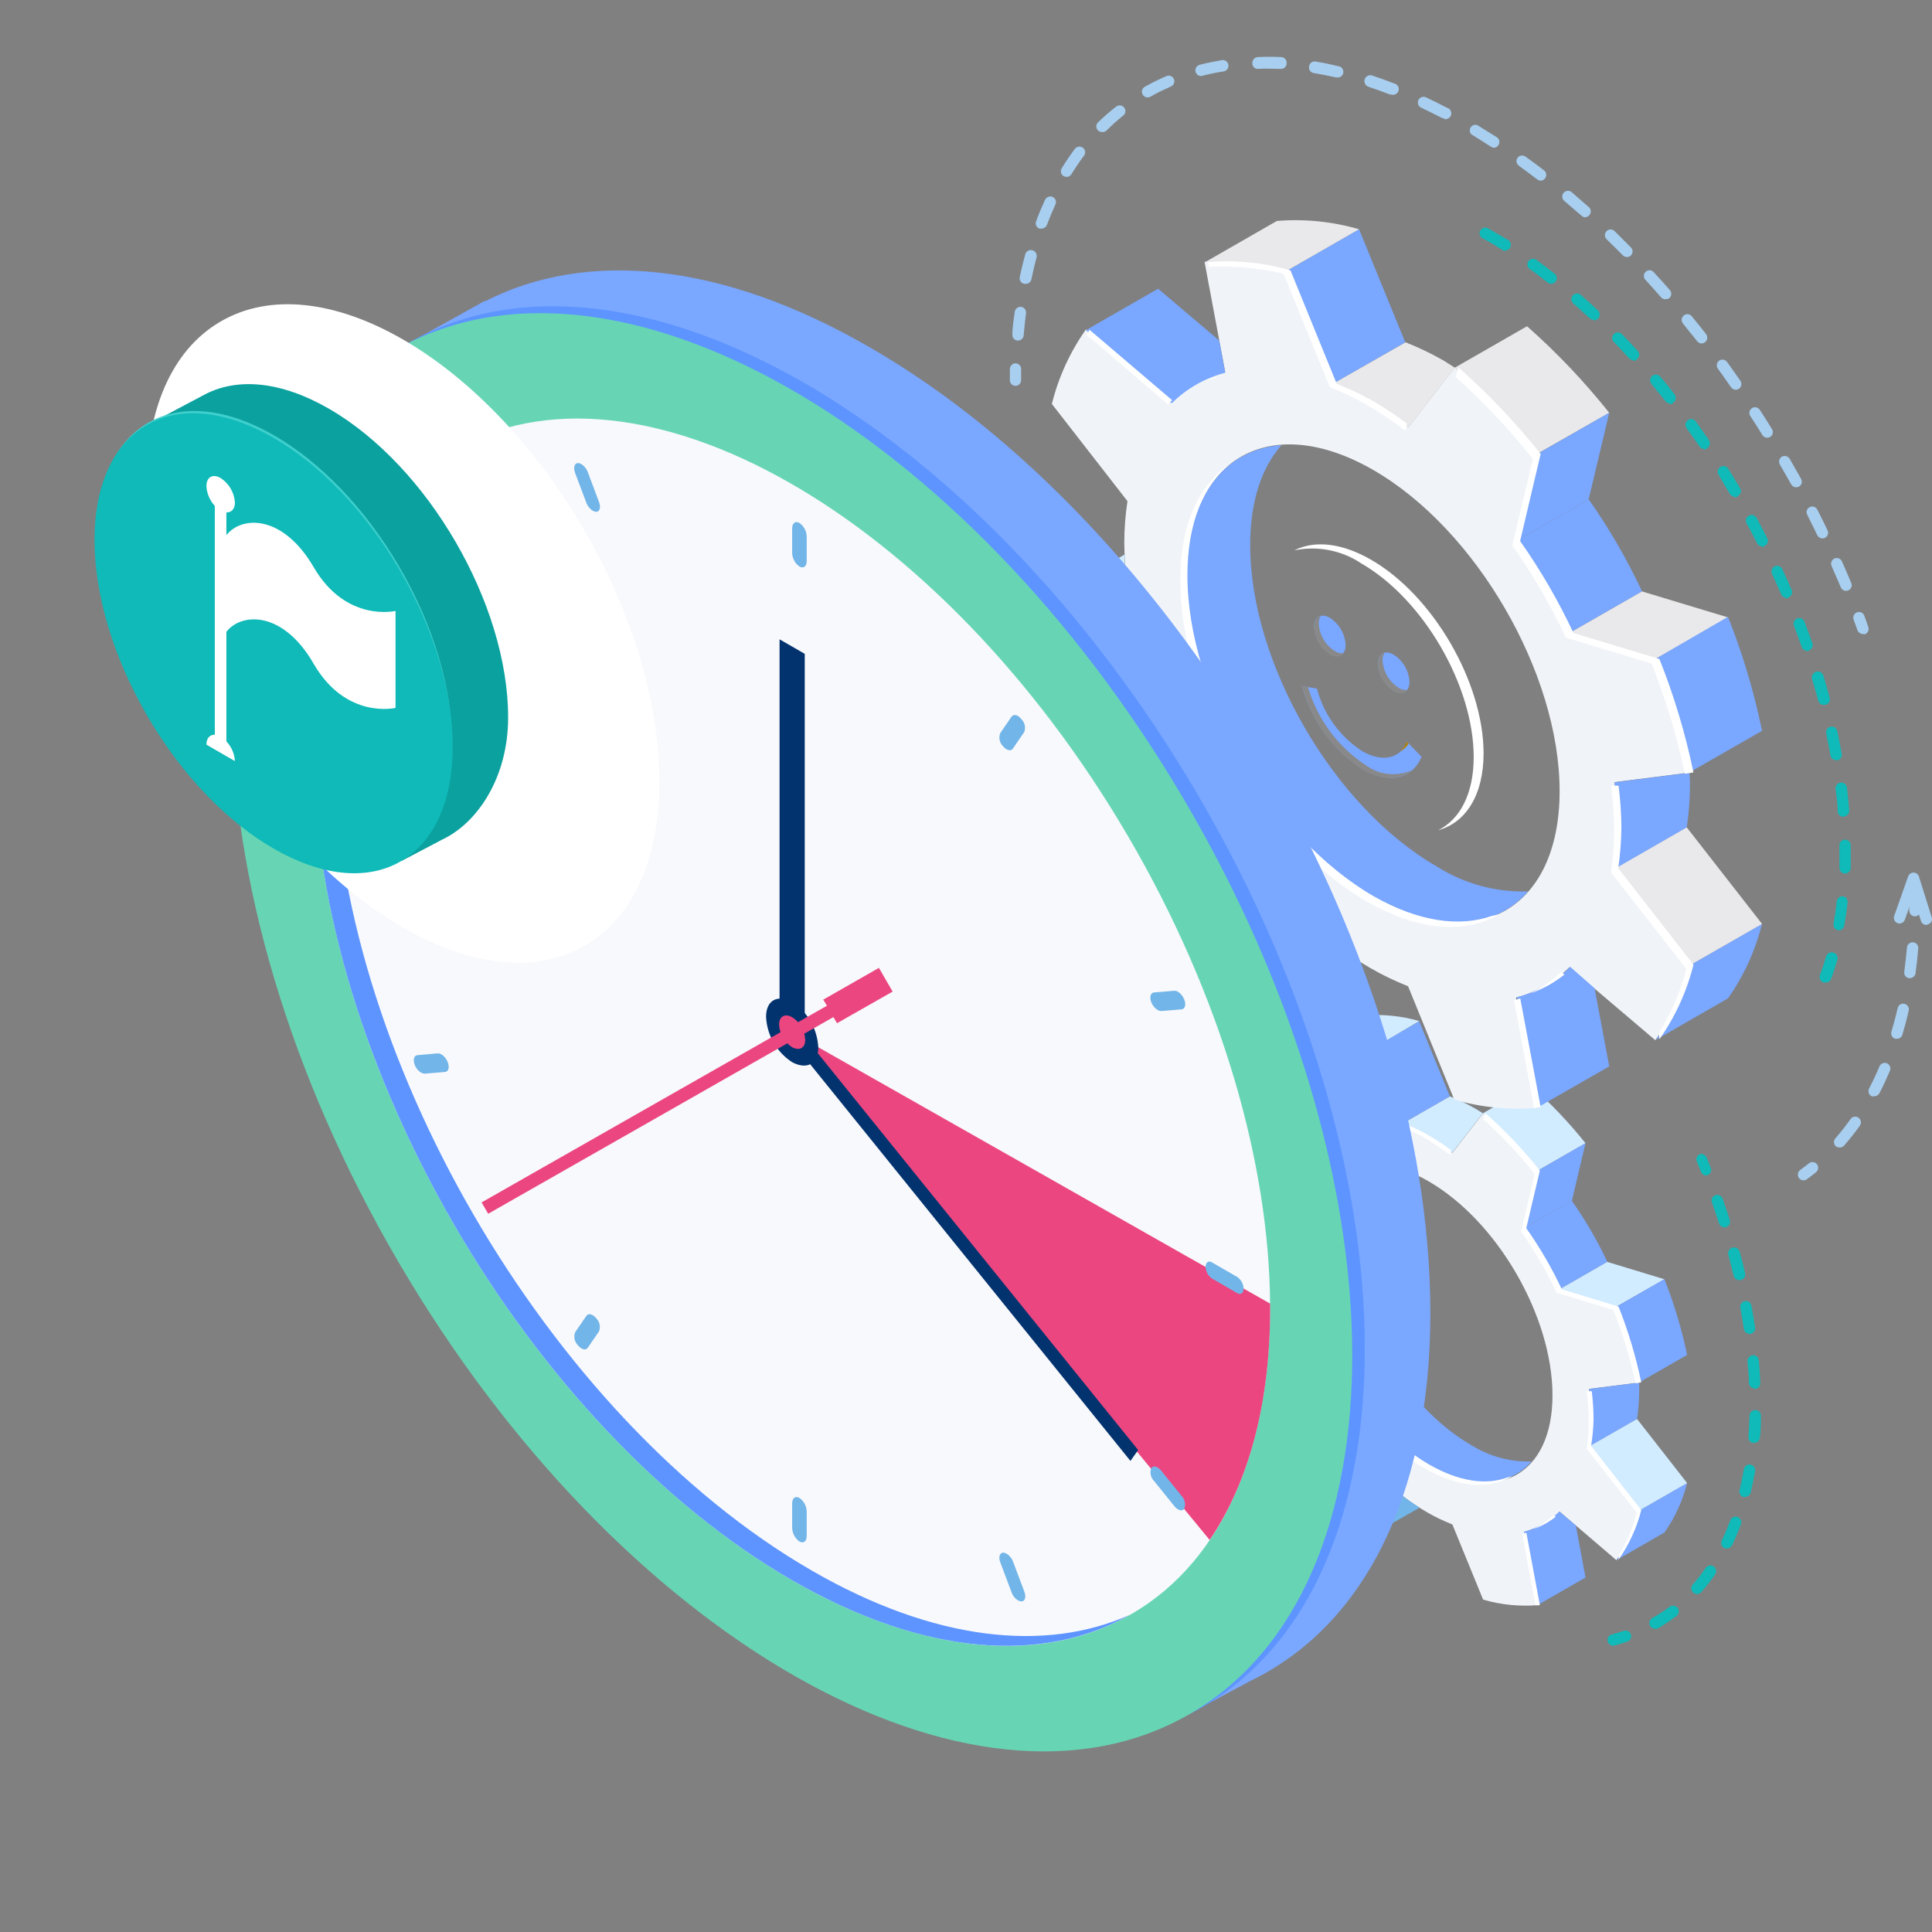 <svg width="101" height="101" viewBox="0 0 101 101" fill="none" xmlns="http://www.w3.org/2000/svg">
<rect x="0" y="0" width="101" height="101" fill="#808080" stroke="none"/>
<g clip-path="url(#clip0_1886_31952)">
<path d="M76.887 75.53C73.326 73.467 70.407 68.468 70.407 64.365C70.335 63.113 70.723 61.877 71.499 60.891C69.534 61.027 68.205 62.669 68.205 65.444C68.205 69.547 71.107 74.546 74.685 76.609C76.928 77.902 78.904 77.724 80.062 76.402C78.94 76.434 77.835 76.13 76.887 75.53Z" fill="#7AA7FF"/>
<path d="M83.183 74.179C83.178 73.653 83.14 73.128 83.071 72.607L85.688 72.275C85.407 70.923 85.01 69.598 84.501 68.314L81.534 67.413C81.009 66.296 80.388 65.227 79.676 64.217L80.388 61.205C79.526 60.122 78.571 59.116 77.534 58.199L75.926 60.275C75.508 59.952 75.07 59.657 74.614 59.391C74.193 59.148 73.755 58.936 73.303 58.757L71.695 54.831C70.767 54.563 69.797 54.464 68.834 54.541L69.552 58.377C68.85 58.556 68.208 58.921 67.695 59.432L64.728 56.895C64.174 57.677 63.772 58.556 63.541 59.486L66.158 62.836C66.088 63.313 66.052 63.794 66.051 64.277C66.055 64.802 66.091 65.327 66.158 65.848L63.541 66.174C63.82 67.526 64.217 68.852 64.728 70.135L67.695 71.042C68.219 72.16 68.84 73.229 69.552 74.238L68.834 77.25C69.698 78.333 70.655 79.339 71.695 80.256L73.303 78.181C73.719 78.505 74.157 78.8 74.614 79.064C75.035 79.306 75.474 79.516 75.926 79.693L77.534 83.624C78.46 83.893 79.427 83.991 80.388 83.914L79.676 80.078C80.377 79.894 81.017 79.53 81.534 79.023L84.501 81.561C85.052 80.777 85.455 79.899 85.688 78.969L83.071 75.619C83.143 75.142 83.18 74.661 83.183 74.179ZM74.686 76.61C71.125 74.546 68.205 69.548 68.205 65.445C68.205 61.342 71.107 59.688 74.686 61.757C78.264 63.826 81.16 68.795 81.16 72.945C81.16 77.096 78.258 78.673 74.686 76.61Z" fill="#F0F4F8"/>
<path d="M75.795 57.316L74.193 53.391L71.683 54.831L73.285 58.757L75.795 57.316Z" fill="#7AA7FF"/>
<path d="M73.291 58.757C73.743 58.937 74.181 59.149 74.603 59.392C75.058 59.657 75.497 59.952 75.914 60.275L77.522 58.2C77.522 58.2 77.255 58.028 77.119 57.951C76.696 57.707 76.255 57.495 75.801 57.316L73.291 58.757Z" fill="#D1EBFF"/>
<path d="M74.193 53.378C73.265 53.109 72.296 53.011 71.332 53.088L68.822 54.564C69.785 54.487 70.755 54.586 71.683 54.855L74.193 53.378Z" fill="#D1EBFF"/>
<path d="M82.886 59.764C82.022 58.681 81.065 57.675 80.026 56.758L77.522 58.199C78.559 59.115 79.514 60.121 80.376 61.205L82.886 59.764Z" fill="#D1EBFF"/>
<path d="M80.376 61.203L79.664 64.215L82.174 62.774L82.886 59.762L80.376 61.203Z" fill="#7AA7FF"/>
<path d="M79.664 64.214C80.375 65.223 80.997 66.293 81.522 67.41L84.026 65.969C83.506 64.85 82.884 63.78 82.168 62.773L79.664 64.214Z" fill="#7AA7FF"/>
<path d="M81.516 67.41L84.501 68.311L87.011 66.876L84.026 65.969L81.516 67.41Z" fill="#D1EBFF"/>
<path d="M84.5 68.312C85.009 69.596 85.406 70.921 85.687 72.273L88.197 70.832C87.917 69.48 87.519 68.155 87.01 66.871L84.5 68.312Z" fill="#7AA7FF"/>
<path d="M69.541 58.374L69.333 57.259L67.208 55.48L64.698 56.921L67.665 59.459C68.18 58.934 68.828 58.559 69.541 58.374Z" fill="#72B5E8"/>
<path d="M85.687 78.968C85.454 79.897 85.052 80.776 84.5 81.559L87.01 80.118C87.564 79.336 87.966 78.457 88.197 77.527L85.687 78.968Z" fill="#7AA7FF"/>
<path d="M85.58 74.179C85.652 73.702 85.69 73.22 85.693 72.738C85.693 72.584 85.693 72.43 85.693 72.281L83.088 72.607C83.157 73.128 83.195 73.653 83.201 74.179C83.198 74.661 83.16 75.142 83.088 75.619L85.58 74.179Z" fill="#7AA7FF"/>
<path d="M83.07 75.621L85.687 78.971L88.198 77.53L85.581 74.18L83.07 75.621Z" fill="#D1EBFF"/>
<path d="M81.522 79.019C81.005 79.527 80.365 79.891 79.664 80.075L80.376 83.911L82.886 82.47L82.382 79.749L81.522 79.019Z" fill="#7AA7FF"/>
<path d="M66.063 64.695L63.535 66.172L66.152 65.846C66.063 65.454 66.063 65.075 66.063 64.695Z" fill="#D1EBFF"/>
<path d="M73.291 78.18L71.683 80.255L74.211 78.82C73.896 78.618 73.593 78.405 73.291 78.18Z" fill="#72B5E8"/>
<g style="mix-blend-mode:color-dodge">
<path d="M69.232 58.549V58.508C69.115 58.555 69 58.609 68.888 58.668C69 58.623 69.115 58.583 69.232 58.549Z" fill="white"/>
<path d="M65.814 65.891L63.636 66.169C63.639 66.211 63.639 66.252 63.636 66.294L65.796 66.021C65.82 65.98 65.82 65.932 65.814 65.891Z" fill="white"/>
<path d="M80.234 61.371L79.522 64.378C80.234 65.388 80.856 66.46 81.379 67.579L84.347 68.481C84.839 69.725 85.226 71.008 85.504 72.317L85.8 72.264C85.52 70.912 85.123 69.586 84.614 68.303L81.647 67.402C81.124 66.283 80.502 65.213 79.789 64.206L80.501 61.194C79.639 60.11 78.684 59.104 77.647 58.188L77.546 58.514C78.521 59.389 79.42 60.345 80.234 61.371Z" fill="white"/>
<path d="M74.703 76.556C71.143 74.493 68.229 69.495 68.229 65.397C68.229 63.583 68.823 62.255 69.736 61.508C68.65 62.208 67.956 63.607 67.956 65.569C67.956 69.672 70.858 74.671 74.436 76.734C76.216 77.778 77.872 77.867 79.047 77.179L78.78 77.244C77.688 77.647 76.264 77.457 74.703 76.556Z" fill="white"/>
<path d="M80.144 79.948C80.574 79.796 80.975 79.573 81.331 79.29L81.219 79.195C80.904 79.503 80.541 79.757 80.144 79.948Z" fill="white"/>
<path d="M67.588 59.504C67.481 59.504 67.588 59.415 67.701 59.326L64.823 56.883C64.745 56.995 64.668 57.114 64.823 57.132L67.588 59.504Z" fill="white"/>
<g style="mix-blend-mode:color-dodge">
<path d="M79.593 80.249L80.275 83.92C80.198 83.92 80.353 83.92 80.501 83.92L79.795 80.125C79.652 80.161 79.51 80.214 79.593 80.249Z" fill="white"/>
</g>
<path d="M83.308 74.167C83.303 73.686 83.271 73.205 83.213 72.727H82.952C83.02 73.248 83.055 73.772 83.059 74.298C83.058 74.78 83.022 75.261 82.952 75.739L85.569 79.089C85.367 79.878 85.044 80.632 84.614 81.324V81.531C85.165 80.748 85.568 79.87 85.801 78.94L83.178 75.59C83.255 75.12 83.298 74.644 83.308 74.167Z" fill="white"/>
<path d="M71.57 54.932L73.184 58.864C73.635 59.042 74.074 59.252 74.496 59.492C74.95 59.76 75.388 60.055 75.807 60.375L75.861 60.126C75.499 59.857 75.122 59.608 74.733 59.379C74.312 59.136 73.874 58.923 73.421 58.745L71.813 54.82C70.887 54.551 69.92 54.452 68.959 54.529V54.695C69.836 54.652 70.715 54.732 71.57 54.932Z" fill="white"/>
<path d="M72.983 78.352L71.642 80.089L71.808 80.243L73.167 78.464L72.983 78.352Z" fill="white"/>
</g>
<path d="M75.101 45.291C69.719 42.19 65.357 34.672 65.357 28.499C65.357 26.21 65.951 24.444 66.995 23.27C64.028 23.483 62.046 25.95 62.046 30.118C62.046 36.29 66.408 43.809 71.79 46.915C75.166 48.86 78.14 48.593 79.884 46.601C78.194 46.655 76.527 46.199 75.101 45.291Z" fill="#7AA7FF"/>
<path d="M84.572 43.257C84.563 42.464 84.508 41.672 84.405 40.886L88.34 40.387C87.921 38.363 87.325 36.379 86.559 34.458L82.085 33.083C81.299 31.401 80.365 29.792 79.296 28.274L80.352 23.732C79.052 22.102 77.613 20.588 76.05 19.208L73.635 22.333C73.005 21.849 72.347 21.404 71.665 20.999C71.028 20.638 70.368 20.321 69.688 20.05L67.273 14.121C65.877 13.717 64.419 13.57 62.971 13.688L64.051 19.451C62.995 19.727 62.03 20.277 61.256 21.046L56.77 17.222C55.94 18.399 55.336 19.72 54.989 21.117L58.941 26.199C58.833 26.915 58.777 27.638 58.775 28.363C58.781 29.156 58.836 29.948 58.941 30.735L55.001 31.233C55.42 33.257 56.016 35.241 56.781 37.162L61.256 38.555C62.044 40.239 62.98 41.85 64.051 43.37L62.971 47.894C64.266 49.515 65.697 51.023 67.249 52.4L69.665 49.281C70.295 49.765 70.955 50.209 71.641 50.609C72.274 50.972 72.932 51.289 73.611 51.558L76.026 57.487C77.422 57.891 78.88 58.038 80.329 57.92L79.254 52.151C80.309 51.878 81.271 51.329 82.043 50.562L86.536 54.38C87.366 53.203 87.969 51.883 88.316 50.485L84.382 45.445C84.496 44.721 84.56 43.99 84.572 43.257ZM71.789 46.916C66.407 43.809 62.045 36.29 62.045 30.118C62.045 23.945 66.407 21.467 71.789 24.568C77.171 27.669 81.533 35.193 81.533 41.36C81.533 47.526 77.166 50.017 71.789 46.916Z" fill="#F0F4F8"/>
<path d="M73.463 17.896L71.048 11.984L67.273 14.155L69.689 20.06L73.463 17.896Z" fill="#7AA7FF"/>
<path d="M69.689 20.059C70.368 20.33 71.028 20.647 71.665 21.007C72.347 21.412 73.005 21.858 73.635 22.341L76.05 19.217C76.05 19.217 75.647 18.962 75.457 18.843C74.821 18.48 74.161 18.163 73.481 17.895L69.689 20.059Z" fill="#E9E9EB"/>
<path d="M71.047 11.984C69.653 11.58 68.197 11.433 66.751 11.551L62.971 13.721C64.419 13.603 65.877 13.75 67.273 14.154L71.047 11.984Z" fill="#E9E9EB"/>
<path d="M84.126 21.579C82.828 19.949 81.391 18.435 79.83 17.055L76.056 19.219C77.615 20.597 79.052 22.107 80.352 23.731L84.126 21.579Z" fill="#E9E9EB"/>
<path d="M80.352 23.742L79.278 28.272L83.052 26.102L84.127 21.578L80.352 23.742Z" fill="#7AA7FF"/>
<path d="M79.278 28.272C80.348 29.79 81.281 31.399 82.067 33.08L85.842 30.916C85.055 29.233 84.122 27.622 83.052 26.102L79.278 28.272Z" fill="#7AA7FF"/>
<path d="M82.067 33.082L86.56 34.44L90.334 32.276L85.842 30.918L82.067 33.082Z" fill="#E9E9EB"/>
<path d="M86.56 34.44C87.325 36.361 87.921 38.345 88.34 40.369L92.114 38.205C91.698 36.17 91.102 34.176 90.334 32.246L86.56 34.44Z" fill="#7AA7FF"/>
<path d="M64.051 19.487L63.736 17.803L60.544 15.094L56.77 17.258L61.256 21.082C62.03 20.313 62.995 19.763 64.051 19.487Z" fill="#7AA7FF"/>
<path d="M88.34 50.467C87.993 51.864 87.389 53.185 86.56 54.362L90.334 52.192C91.163 51.015 91.766 49.694 92.114 48.297L88.34 50.467Z" fill="#7AA7FF"/>
<path d="M88.18 43.256C88.286 42.54 88.342 41.816 88.347 41.092C88.347 40.861 88.347 40.63 88.317 40.398L84.406 40.897C84.508 41.683 84.564 42.475 84.572 43.268C84.567 43.995 84.512 44.72 84.406 45.438L88.18 43.256Z" fill="#7AA7FF"/>
<path d="M84.406 45.424L88.341 50.464L92.115 48.3L88.18 43.254L84.406 45.424Z" fill="#E9E9EB"/>
<path d="M82.085 50.543C81.313 51.31 80.35 51.858 79.296 52.132L80.37 57.901L84.126 55.749L83.361 51.664L82.085 50.543Z" fill="#7AA7FF"/>
<path d="M58.781 28.996L54.983 31.22L58.941 30.721C58.847 30.14 58.805 29.565 58.781 28.996Z" fill="#D1EBFF"/>
<path d="M69.689 49.281L67.25 52.4L71.054 50.242C70.609 49.939 70.146 49.625 69.689 49.281Z" fill="#72B5E8"/>
<g style="mix-blend-mode:color-dodge">
<path d="M63.589 19.747V19.688C63.411 19.759 63.239 19.842 63.066 19.925C63.233 19.86 63.405 19.794 63.589 19.747Z" fill="white"/>
<path d="M58.444 30.793L55.174 31.202C55.174 31.267 55.174 31.332 55.215 31.392L58.461 30.983L58.444 30.793Z" fill="white"/>
<path d="M80.139 23.992L79.065 28.516C80.137 30.035 81.073 31.646 81.86 33.331L86.346 34.688C87.089 36.556 87.67 38.485 88.085 40.452L88.53 40.38C88.111 38.356 87.516 36.372 86.75 34.451L82.257 33.093C81.471 31.412 80.538 29.803 79.468 28.285L80.542 23.731C79.243 22.101 77.803 20.587 76.24 19.207L76.098 19.705C77.561 21.02 78.912 22.454 80.139 23.992Z" fill="white"/>
<path d="M71.819 46.857C66.437 43.75 62.075 36.231 62.075 30.065C62.075 27.337 62.929 25.322 64.348 24.219C62.71 25.274 61.707 27.373 61.707 30.326C61.707 36.498 66.069 44.017 71.451 47.123C74.169 48.689 76.62 48.825 78.388 47.788C78.258 47.829 78.121 47.853 77.985 47.882C76.305 48.475 74.163 48.191 71.819 46.857Z" fill="white"/>
<path d="M80.003 51.937C80.647 51.709 81.249 51.374 81.783 50.947L81.617 50.805C81.142 51.265 80.597 51.647 80.003 51.937Z" fill="white"/>
<path d="M61.114 21.185C60.948 21.185 61.114 21.055 61.28 20.924L56.96 17.242C56.836 17.414 56.723 17.598 56.96 17.622L61.114 21.185Z" fill="white"/>
<g style="mix-blend-mode:color-dodge">
<path d="M79.172 52.393L80.199 57.913C80.08 57.913 80.317 57.913 80.543 57.883L79.475 52.191C79.261 52.257 79.041 52.334 79.172 52.393Z" fill="white"/>
</g>
<path d="M84.763 43.238C84.757 42.515 84.707 41.792 84.614 41.074H84.223C84.328 41.861 84.384 42.653 84.389 43.446C84.387 44.17 84.332 44.894 84.223 45.61L88.163 50.656C87.856 51.843 87.37 52.977 86.721 54.018L86.751 54.326C87.581 53.149 88.184 51.828 88.531 50.431L84.597 45.391C84.701 44.678 84.757 43.959 84.763 43.238Z" fill="white"/>
<path d="M67.107 14.31L69.523 20.24C70.204 20.506 70.865 20.823 71.499 21.188C72.184 21.59 72.844 22.034 73.475 22.517L73.546 22.143C73.004 21.734 72.44 21.355 71.855 21.01C71.218 20.65 70.558 20.333 69.879 20.062L67.463 14.133C66.068 13.728 64.61 13.582 63.161 13.7L63.209 13.943C64.519 13.885 65.831 14.009 67.107 14.31Z" fill="white"/>
<path d="M69.233 49.543L67.209 52.152C67.292 52.229 67.375 52.312 67.464 52.383L69.511 49.739L69.233 49.543Z" fill="white"/>
</g>
<path d="M95.42 51.361H95.319C95.246 51.333 95.187 51.278 95.153 51.207C95.12 51.136 95.116 51.056 95.141 50.982C95.26 50.667 95.367 50.341 95.461 50.009C95.472 49.97 95.491 49.934 95.516 49.902C95.541 49.87 95.572 49.844 95.607 49.824C95.642 49.804 95.681 49.791 95.721 49.786C95.761 49.782 95.802 49.785 95.841 49.796C95.88 49.807 95.917 49.825 95.948 49.85C95.98 49.875 96.007 49.906 96.027 49.941C96.046 49.977 96.059 50.015 96.064 50.055C96.069 50.096 96.066 50.136 96.055 50.175C95.954 50.519 95.847 50.857 95.722 51.183C95.698 51.241 95.655 51.29 95.6 51.322C95.546 51.354 95.483 51.367 95.42 51.361ZM96.144 48.634H96.096C96.058 48.627 96.021 48.613 95.988 48.592C95.954 48.571 95.926 48.544 95.903 48.512C95.88 48.48 95.864 48.444 95.856 48.406C95.847 48.368 95.846 48.328 95.853 48.29C95.918 47.916 95.978 47.531 96.019 47.104C96.032 47.032 96.07 46.968 96.127 46.922C96.184 46.876 96.255 46.852 96.328 46.855C96.406 46.864 96.477 46.903 96.526 46.964C96.575 47.025 96.597 47.103 96.589 47.181C96.541 47.59 96.482 47.987 96.417 48.367C96.409 48.436 96.377 48.5 96.328 48.549C96.278 48.597 96.213 48.627 96.144 48.634ZM96.447 45.669C96.407 45.667 96.369 45.658 96.334 45.642C96.298 45.626 96.267 45.602 96.24 45.574C96.214 45.545 96.193 45.512 96.18 45.475C96.166 45.438 96.16 45.4 96.162 45.361C96.162 45.1 96.162 44.833 96.162 44.56V44.187C96.161 44.148 96.168 44.11 96.182 44.074C96.196 44.038 96.218 44.005 96.245 43.977C96.272 43.95 96.304 43.928 96.34 43.913C96.376 43.898 96.414 43.89 96.453 43.89C96.53 43.892 96.603 43.922 96.659 43.977C96.714 44.031 96.746 44.104 96.749 44.181V44.56C96.749 44.839 96.749 45.112 96.749 45.378C96.746 45.456 96.713 45.53 96.656 45.585C96.6 45.639 96.525 45.669 96.447 45.669ZM96.369 42.704C96.295 42.703 96.224 42.675 96.169 42.624C96.114 42.574 96.08 42.505 96.073 42.432C96.073 42.046 96.007 41.655 95.96 41.246C95.951 41.167 95.973 41.088 96.022 41.026C96.071 40.963 96.142 40.923 96.221 40.914C96.3 40.904 96.379 40.926 96.441 40.975C96.504 41.024 96.544 41.096 96.553 41.175C96.601 41.572 96.642 41.969 96.672 42.36C96.675 42.399 96.671 42.439 96.659 42.476C96.647 42.513 96.628 42.547 96.602 42.577C96.577 42.607 96.546 42.632 96.511 42.649C96.476 42.667 96.438 42.678 96.399 42.681L96.369 42.704ZM95.99 39.74C95.92 39.74 95.852 39.715 95.798 39.671C95.744 39.627 95.707 39.565 95.693 39.497C95.628 39.111 95.55 38.732 95.467 38.346C95.451 38.269 95.467 38.188 95.51 38.121C95.553 38.054 95.621 38.008 95.699 37.99C95.737 37.983 95.776 37.983 95.815 37.99C95.853 37.997 95.889 38.012 95.922 38.034C95.954 38.055 95.982 38.083 96.004 38.115C96.026 38.147 96.041 38.184 96.049 38.222C96.132 38.613 96.209 39.004 96.28 39.408C96.288 39.446 96.288 39.486 96.279 39.525C96.271 39.563 96.255 39.6 96.233 39.632C96.21 39.664 96.181 39.691 96.147 39.712C96.114 39.732 96.076 39.746 96.037 39.752L95.99 39.74ZM95.343 36.852C95.276 36.852 95.212 36.829 95.159 36.789C95.107 36.748 95.069 36.691 95.052 36.627C94.951 36.253 94.844 35.874 94.731 35.494C94.71 35.416 94.72 35.331 94.76 35.26C94.8 35.189 94.867 35.137 94.945 35.115C95.024 35.093 95.108 35.103 95.179 35.143C95.251 35.183 95.303 35.25 95.325 35.328C95.438 35.708 95.55 36.093 95.651 36.479C95.671 36.554 95.661 36.634 95.622 36.702C95.583 36.77 95.519 36.819 95.444 36.84L95.343 36.852ZM94.465 34.018C94.403 34.017 94.343 33.998 94.293 33.962C94.243 33.925 94.205 33.875 94.186 33.816C94.055 33.449 93.924 33.081 93.782 32.714C93.768 32.677 93.761 32.638 93.762 32.599C93.763 32.559 93.771 32.521 93.787 32.485C93.803 32.449 93.826 32.417 93.855 32.39C93.884 32.363 93.917 32.342 93.954 32.328C94.027 32.301 94.108 32.304 94.179 32.336C94.25 32.368 94.306 32.427 94.334 32.5C94.476 32.876 94.613 33.249 94.743 33.621C94.757 33.657 94.764 33.696 94.763 33.735C94.761 33.774 94.752 33.813 94.735 33.848C94.719 33.884 94.695 33.916 94.666 33.942C94.637 33.968 94.603 33.988 94.565 34C94.536 34.028 94.502 34.051 94.465 34.065V34.018ZM93.39 31.255C93.332 31.255 93.275 31.237 93.226 31.204C93.177 31.172 93.14 31.125 93.117 31.071C92.963 30.709 92.797 30.354 92.637 29.992C92.621 29.957 92.612 29.919 92.611 29.881C92.609 29.842 92.615 29.804 92.629 29.768C92.642 29.732 92.663 29.699 92.689 29.67C92.716 29.642 92.747 29.62 92.782 29.604C92.817 29.588 92.855 29.579 92.894 29.577C92.932 29.576 92.971 29.582 93.007 29.596C93.043 29.609 93.076 29.63 93.104 29.656C93.132 29.682 93.155 29.714 93.171 29.749C93.343 30.11 93.503 30.472 93.663 30.84C93.693 30.913 93.693 30.995 93.663 31.068C93.633 31.141 93.576 31.2 93.503 31.231C93.47 31.261 93.432 31.285 93.39 31.302V31.255ZM92.126 28.563C92.071 28.564 92.017 28.549 91.97 28.521C91.923 28.492 91.885 28.452 91.859 28.403C91.681 28.053 91.497 27.703 91.308 27.359C91.289 27.325 91.277 27.288 91.273 27.249C91.269 27.21 91.272 27.171 91.283 27.133C91.294 27.096 91.312 27.061 91.337 27.03C91.362 27 91.392 26.975 91.426 26.956C91.46 26.938 91.498 26.926 91.537 26.922C91.576 26.917 91.615 26.921 91.653 26.932C91.69 26.943 91.725 26.961 91.755 26.986C91.786 27.01 91.811 27.041 91.83 27.075C92.02 27.425 92.21 27.78 92.388 28.136C92.406 28.171 92.417 28.208 92.42 28.247C92.423 28.286 92.419 28.325 92.407 28.362C92.394 28.399 92.375 28.434 92.349 28.463C92.323 28.492 92.292 28.516 92.257 28.533C92.222 28.571 92.177 28.598 92.126 28.61V28.563ZM90.69 25.966C90.639 25.967 90.588 25.954 90.543 25.929C90.499 25.904 90.461 25.868 90.435 25.824C90.233 25.486 90.026 25.148 89.842 24.816C89.821 24.783 89.807 24.746 89.801 24.707C89.794 24.669 89.796 24.63 89.804 24.591C89.813 24.553 89.829 24.518 89.852 24.486C89.875 24.454 89.903 24.427 89.937 24.407C89.97 24.386 90.007 24.372 90.045 24.366C90.084 24.359 90.123 24.36 90.161 24.369C90.199 24.378 90.235 24.394 90.267 24.417C90.299 24.44 90.326 24.468 90.346 24.502L90.969 25.521C91.008 25.589 91.019 25.669 90.999 25.745C90.979 25.82 90.93 25.885 90.862 25.924C90.817 25.974 90.757 26.005 90.69 26.013V25.966ZM89.088 23.47C89.04 23.468 88.993 23.456 88.951 23.433C88.909 23.411 88.872 23.378 88.845 23.339C88.627 23.019 88.402 22.699 88.168 22.379C88.145 22.347 88.129 22.311 88.12 22.274C88.11 22.236 88.109 22.196 88.115 22.158C88.121 22.119 88.135 22.082 88.155 22.049C88.175 22.016 88.202 21.987 88.234 21.964C88.265 21.941 88.301 21.924 88.339 21.915C88.377 21.906 88.416 21.904 88.455 21.91C88.493 21.916 88.53 21.93 88.564 21.95C88.597 21.971 88.626 21.997 88.649 22.029C88.88 22.355 89.112 22.675 89.337 23.007C89.379 23.072 89.395 23.151 89.38 23.227C89.366 23.303 89.323 23.371 89.26 23.416C89.216 23.468 89.155 23.504 89.088 23.517V23.47ZM87.308 21.098C87.263 21.097 87.22 21.086 87.18 21.067C87.14 21.048 87.105 21.02 87.076 20.985C86.833 20.677 86.584 20.392 86.335 20.072C86.283 20.012 86.258 19.933 86.265 19.854C86.272 19.776 86.31 19.702 86.37 19.651C86.431 19.6 86.509 19.575 86.588 19.582C86.667 19.589 86.74 19.626 86.791 19.687C87.047 19.995 87.296 20.28 87.545 20.618C87.593 20.68 87.614 20.759 87.604 20.836C87.594 20.914 87.554 20.985 87.492 21.033C87.451 21.083 87.394 21.118 87.332 21.134L87.308 21.098ZM85.391 18.833C85.35 18.833 85.309 18.825 85.271 18.809C85.233 18.792 85.199 18.768 85.171 18.738C84.904 18.448 84.637 18.145 84.364 17.878C84.31 17.823 84.28 17.748 84.28 17.671C84.28 17.593 84.31 17.519 84.364 17.463C84.392 17.436 84.425 17.414 84.461 17.398C84.497 17.384 84.536 17.376 84.575 17.376C84.614 17.376 84.653 17.384 84.689 17.398C84.725 17.414 84.758 17.436 84.786 17.463C85.067 17.748 85.34 18.039 85.605 18.335C85.632 18.362 85.654 18.394 85.669 18.43C85.684 18.466 85.692 18.504 85.692 18.543C85.692 18.581 85.684 18.619 85.669 18.655C85.654 18.691 85.632 18.723 85.605 18.75C85.559 18.813 85.491 18.855 85.415 18.869L85.391 18.833ZM83.314 16.722C83.237 16.721 83.163 16.692 83.106 16.639C82.822 16.372 82.513 16.106 82.234 15.851C82.179 15.794 82.149 15.719 82.149 15.64C82.149 15.562 82.179 15.486 82.234 15.43C82.262 15.402 82.294 15.38 82.331 15.365C82.367 15.35 82.406 15.342 82.445 15.342C82.484 15.342 82.523 15.35 82.559 15.365C82.595 15.38 82.628 15.402 82.655 15.43C82.952 15.691 83.249 15.957 83.54 16.23C83.567 16.258 83.589 16.291 83.605 16.327C83.62 16.363 83.627 16.401 83.627 16.441C83.627 16.48 83.62 16.518 83.605 16.555C83.589 16.591 83.567 16.624 83.54 16.651C83.488 16.711 83.416 16.749 83.338 16.758L83.314 16.722ZM81.089 14.837C81.022 14.836 80.957 14.813 80.905 14.771C80.596 14.528 80.311 14.291 79.967 14.066C79.904 14.019 79.863 13.949 79.85 13.872C79.838 13.794 79.857 13.715 79.902 13.651C79.924 13.619 79.953 13.591 79.986 13.57C80.019 13.55 80.057 13.536 80.096 13.53C80.134 13.524 80.174 13.525 80.212 13.535C80.25 13.545 80.286 13.562 80.317 13.586C80.638 13.817 80.958 14.06 81.273 14.309C81.304 14.333 81.329 14.363 81.349 14.396C81.368 14.43 81.38 14.468 81.385 14.507C81.389 14.545 81.385 14.585 81.374 14.622C81.363 14.659 81.345 14.694 81.32 14.724C81.292 14.759 81.257 14.787 81.217 14.806C81.177 14.826 81.133 14.836 81.089 14.837ZM78.673 13.117C78.62 13.11 78.569 13.089 78.525 13.058C78.193 12.845 77.86 12.643 77.522 12.465C77.484 12.448 77.451 12.423 77.423 12.392C77.395 12.361 77.374 12.325 77.362 12.285C77.349 12.246 77.345 12.204 77.349 12.163C77.354 12.122 77.367 12.082 77.388 12.046C77.409 12.01 77.437 11.979 77.471 11.955C77.504 11.93 77.543 11.913 77.583 11.905C77.624 11.896 77.666 11.896 77.706 11.905C77.747 11.914 77.785 11.931 77.819 11.955C78.163 12.151 78.507 12.358 78.846 12.548C78.912 12.591 78.958 12.658 78.975 12.734C78.991 12.811 78.977 12.891 78.934 12.957C78.908 13.003 78.87 13.04 78.824 13.065C78.778 13.09 78.726 13.102 78.673 13.1V13.117Z" fill="#0FBAB8"/>
<path d="M100.102 47.903C100.063 47.902 100.025 47.894 99.989 47.878C99.954 47.862 99.921 47.84 99.894 47.812C99.867 47.784 99.846 47.751 99.832 47.714C99.818 47.678 99.811 47.639 99.812 47.6C99.812 47.405 99.812 47.209 99.812 47.007C99.812 46.929 99.843 46.853 99.898 46.798C99.954 46.742 100.03 46.711 100.108 46.711C100.187 46.711 100.262 46.742 100.318 46.798C100.374 46.853 100.405 46.929 100.405 47.007C100.405 47.203 100.405 47.405 100.405 47.6C100.405 47.64 100.397 47.679 100.382 47.716C100.367 47.753 100.344 47.786 100.316 47.814C100.288 47.842 100.255 47.864 100.218 47.88C100.181 47.895 100.142 47.903 100.102 47.903Z" fill="#A8CFF0"/>
<path d="M96.156 59.989C96.083 59.988 96.013 59.961 95.96 59.912C95.906 59.856 95.875 59.782 95.875 59.704C95.875 59.627 95.906 59.552 95.96 59.497C96.233 59.184 96.494 58.852 96.743 58.501C96.789 58.436 96.858 58.392 96.936 58.379C97.014 58.366 97.094 58.384 97.159 58.429C97.223 58.475 97.267 58.544 97.28 58.622C97.293 58.7 97.275 58.78 97.23 58.844C96.969 59.212 96.69 59.562 96.405 59.888C96.374 59.922 96.335 59.95 96.292 59.967C96.249 59.984 96.202 59.992 96.156 59.989ZM97.978 57.309C97.933 57.32 97.886 57.32 97.841 57.309C97.771 57.272 97.718 57.209 97.693 57.134C97.669 57.059 97.675 56.977 97.71 56.906C97.906 56.538 98.084 56.147 98.25 55.755C98.265 55.718 98.286 55.684 98.314 55.655C98.341 55.626 98.375 55.603 98.411 55.588C98.448 55.572 98.487 55.564 98.528 55.564C98.567 55.564 98.607 55.572 98.644 55.587C98.68 55.603 98.714 55.626 98.741 55.654C98.769 55.683 98.791 55.717 98.805 55.755C98.819 55.792 98.826 55.832 98.824 55.871C98.823 55.911 98.813 55.95 98.796 55.987C98.624 56.39 98.44 56.793 98.239 57.172C98.211 57.216 98.172 57.251 98.126 57.275C98.08 57.299 98.029 57.311 97.978 57.309ZM99.164 54.303C99.137 54.308 99.109 54.308 99.081 54.303C99.043 54.292 99.008 54.275 98.977 54.251C98.946 54.226 98.921 54.196 98.902 54.162C98.883 54.127 98.871 54.09 98.868 54.051C98.864 54.012 98.868 53.972 98.879 53.935C98.998 53.532 99.111 53.117 99.206 52.696C99.214 52.658 99.23 52.623 99.252 52.592C99.274 52.56 99.303 52.534 99.335 52.513C99.368 52.493 99.404 52.479 99.442 52.473C99.48 52.466 99.519 52.468 99.556 52.476C99.594 52.485 99.63 52.501 99.663 52.523C99.695 52.546 99.722 52.574 99.743 52.607C99.764 52.64 99.778 52.677 99.785 52.716C99.791 52.755 99.79 52.794 99.781 52.832C99.686 53.259 99.574 53.686 99.449 54.101C99.43 54.159 99.394 54.21 99.345 54.246C99.296 54.282 99.237 54.302 99.176 54.303H99.164ZM99.841 51.136H99.799C99.761 51.131 99.724 51.119 99.691 51.099C99.657 51.08 99.628 51.054 99.605 51.023C99.582 50.992 99.565 50.957 99.555 50.919C99.546 50.882 99.544 50.843 99.55 50.804C99.603 50.389 99.651 49.962 99.692 49.53C99.7 49.452 99.738 49.38 99.798 49.33C99.858 49.281 99.935 49.256 100.013 49.263C100.052 49.266 100.089 49.276 100.124 49.294C100.159 49.312 100.189 49.337 100.214 49.367C100.239 49.396 100.258 49.431 100.269 49.468C100.28 49.505 100.284 49.544 100.28 49.583C100.244 50.028 100.197 50.461 100.138 50.887C100.125 50.955 100.091 51.017 100.039 51.062C99.987 51.107 99.921 51.133 99.853 51.136H99.841Z" fill="#A8CFF0"/>
<path d="M94.287 61.705C94.239 61.706 94.192 61.695 94.149 61.673C94.107 61.652 94.07 61.62 94.043 61.581C93.998 61.517 93.98 61.438 93.992 61.36C94.004 61.283 94.046 61.213 94.109 61.166L94.565 60.816C94.596 60.791 94.631 60.773 94.668 60.762C94.706 60.751 94.745 60.748 94.784 60.752C94.823 60.756 94.86 60.767 94.895 60.786C94.929 60.805 94.959 60.83 94.984 60.861C95.008 60.891 95.027 60.926 95.038 60.963C95.049 61.001 95.052 61.04 95.048 61.079C95.044 61.117 95.032 61.155 95.014 61.189C94.995 61.224 94.97 61.254 94.939 61.279C94.785 61.403 94.625 61.528 94.459 61.646C94.41 61.685 94.349 61.706 94.287 61.705Z" fill="#A8CFF0"/>
<path d="M53.091 20.172C53.012 20.172 52.937 20.141 52.881 20.085C52.825 20.03 52.794 19.954 52.794 19.876C52.794 19.68 52.794 19.478 52.794 19.283C52.797 19.206 52.829 19.133 52.885 19.079C52.94 19.024 53.013 18.994 53.091 18.992C53.13 18.993 53.168 19.001 53.204 19.017C53.239 19.033 53.272 19.055 53.299 19.083C53.326 19.111 53.347 19.144 53.361 19.181C53.375 19.217 53.382 19.256 53.381 19.295C53.381 19.49 53.381 19.686 53.381 19.887C53.378 19.963 53.347 20.035 53.293 20.087C53.239 20.14 53.166 20.171 53.091 20.172Z" fill="#A8CFF0"/>
<path d="M96.506 30.887C96.447 30.887 96.39 30.869 96.341 30.837C96.293 30.804 96.255 30.758 96.233 30.704C96.078 30.336 95.918 29.968 95.758 29.607C95.739 29.571 95.728 29.532 95.725 29.491C95.722 29.451 95.727 29.41 95.74 29.372C95.753 29.334 95.774 29.299 95.801 29.269C95.829 29.239 95.862 29.215 95.899 29.198C95.936 29.181 95.975 29.173 96.016 29.172C96.056 29.171 96.097 29.179 96.134 29.195C96.171 29.21 96.205 29.233 96.234 29.262C96.262 29.291 96.284 29.326 96.298 29.364C96.464 29.737 96.624 30.105 96.779 30.478C96.794 30.514 96.802 30.552 96.802 30.591C96.803 30.63 96.795 30.669 96.78 30.705C96.765 30.741 96.743 30.773 96.715 30.801C96.688 30.828 96.655 30.849 96.618 30.864C96.583 30.88 96.545 30.888 96.506 30.887ZM95.271 28.148C95.216 28.147 95.162 28.131 95.115 28.102C95.068 28.072 95.03 28.031 95.004 27.982C94.832 27.62 94.654 27.265 94.476 26.909C94.458 26.874 94.447 26.837 94.444 26.798C94.44 26.759 94.445 26.72 94.457 26.683C94.469 26.645 94.489 26.611 94.514 26.582C94.54 26.552 94.572 26.529 94.607 26.512C94.641 26.493 94.679 26.482 94.718 26.479C94.757 26.476 94.796 26.48 94.833 26.492C94.87 26.505 94.905 26.524 94.934 26.55C94.963 26.576 94.987 26.607 95.004 26.642C95.188 26.998 95.366 27.36 95.538 27.721C95.556 27.756 95.566 27.794 95.568 27.833C95.571 27.872 95.565 27.911 95.553 27.948C95.54 27.985 95.52 28.019 95.494 28.048C95.468 28.078 95.437 28.101 95.402 28.118C95.361 28.137 95.317 28.148 95.271 28.148ZM93.9 25.474C93.847 25.475 93.794 25.461 93.748 25.434C93.702 25.406 93.665 25.367 93.639 25.32L93.046 24.282C93.007 24.214 92.996 24.132 93.016 24.056C93.036 23.979 93.085 23.914 93.153 23.873C93.222 23.836 93.304 23.827 93.38 23.848C93.456 23.869 93.521 23.918 93.562 23.986C93.758 24.335 93.96 24.685 94.156 25.035C94.175 25.069 94.188 25.106 94.193 25.145C94.198 25.184 94.196 25.223 94.185 25.261C94.175 25.298 94.157 25.334 94.132 25.364C94.108 25.395 94.077 25.42 94.043 25.438C94 25.464 93.951 25.476 93.9 25.474ZM92.387 22.883C92.336 22.883 92.286 22.87 92.241 22.845C92.196 22.82 92.159 22.784 92.132 22.741C91.924 22.403 91.711 22.065 91.491 21.733C91.454 21.667 91.443 21.589 91.461 21.515C91.479 21.441 91.525 21.377 91.588 21.336C91.652 21.295 91.73 21.28 91.804 21.294C91.879 21.309 91.945 21.351 91.99 21.412C92.209 21.75 92.423 22.088 92.636 22.432C92.657 22.465 92.671 22.502 92.678 22.541C92.684 22.579 92.683 22.619 92.674 22.657C92.665 22.695 92.649 22.73 92.626 22.762C92.603 22.794 92.575 22.821 92.542 22.841C92.495 22.87 92.442 22.884 92.387 22.883ZM90.738 20.375C90.69 20.373 90.643 20.361 90.6 20.338C90.558 20.316 90.522 20.284 90.494 20.244C90.269 19.918 90.037 19.592 89.806 19.272C89.783 19.24 89.766 19.205 89.757 19.167C89.748 19.129 89.746 19.09 89.752 19.051C89.758 19.012 89.772 18.975 89.793 18.942C89.813 18.909 89.84 18.88 89.871 18.857C89.903 18.834 89.939 18.817 89.977 18.808C90.014 18.799 90.054 18.797 90.092 18.804C90.131 18.81 90.168 18.823 90.201 18.843C90.235 18.864 90.264 18.891 90.287 18.922C90.518 19.248 90.755 19.574 90.981 19.906C91.004 19.938 91.02 19.974 91.029 20.012C91.037 20.051 91.038 20.09 91.032 20.129C91.025 20.167 91.011 20.204 90.99 20.237C90.969 20.27 90.942 20.299 90.91 20.321C90.859 20.356 90.799 20.375 90.738 20.375ZM88.957 17.956C88.912 17.956 88.867 17.946 88.827 17.925C88.787 17.904 88.752 17.874 88.726 17.837C88.477 17.523 88.233 17.244 87.978 16.906C87.953 16.876 87.935 16.841 87.924 16.804C87.913 16.767 87.909 16.727 87.914 16.689C87.918 16.65 87.93 16.612 87.95 16.578C87.969 16.545 87.995 16.515 88.026 16.491C88.055 16.466 88.09 16.447 88.127 16.436C88.164 16.424 88.203 16.42 88.242 16.424C88.281 16.428 88.318 16.439 88.353 16.458C88.387 16.477 88.417 16.502 88.441 16.533C88.696 16.841 88.945 17.155 89.195 17.475C89.227 17.52 89.247 17.573 89.251 17.628C89.256 17.683 89.246 17.738 89.221 17.787C89.197 17.837 89.159 17.879 89.113 17.908C89.066 17.938 89.013 17.954 88.957 17.956ZM53.191 17.802C53.153 17.799 53.115 17.788 53.08 17.77C53.046 17.752 53.015 17.728 52.99 17.698C52.965 17.668 52.947 17.633 52.935 17.596C52.924 17.559 52.92 17.52 52.925 17.481C52.925 17.072 53.002 16.669 53.049 16.296C53.061 16.218 53.102 16.149 53.164 16.101C53.226 16.054 53.304 16.032 53.381 16.041C53.459 16.051 53.53 16.092 53.578 16.154C53.626 16.216 53.647 16.295 53.637 16.372C53.589 16.758 53.548 17.149 53.512 17.558C53.499 17.632 53.459 17.698 53.399 17.742C53.34 17.788 53.266 17.809 53.191 17.802ZM87.058 15.643C87.016 15.643 86.974 15.634 86.935 15.616C86.896 15.599 86.861 15.574 86.833 15.542C86.572 15.24 86.311 14.95 86.044 14.653C86.011 14.626 85.985 14.592 85.966 14.554C85.948 14.516 85.938 14.475 85.936 14.432C85.935 14.39 85.943 14.348 85.96 14.309C85.977 14.27 86.001 14.235 86.032 14.207C86.064 14.178 86.101 14.156 86.141 14.143C86.181 14.13 86.224 14.126 86.266 14.13C86.308 14.135 86.349 14.149 86.385 14.17C86.421 14.192 86.453 14.221 86.477 14.256C86.75 14.546 87.017 14.849 87.284 15.151C87.339 15.207 87.369 15.283 87.369 15.362C87.369 15.44 87.339 15.516 87.284 15.572C87.22 15.623 87.139 15.646 87.058 15.637V15.643ZM53.601 14.837H53.542C53.503 14.83 53.466 14.815 53.434 14.793C53.401 14.772 53.373 14.744 53.351 14.711C53.33 14.679 53.315 14.642 53.308 14.603C53.301 14.565 53.301 14.525 53.31 14.487C53.393 14.084 53.488 13.687 53.595 13.301C53.605 13.262 53.623 13.226 53.647 13.194C53.671 13.162 53.702 13.134 53.736 13.114C53.771 13.094 53.81 13.08 53.849 13.075C53.889 13.069 53.93 13.072 53.969 13.082C54.008 13.092 54.044 13.11 54.077 13.134C54.109 13.158 54.136 13.188 54.156 13.223C54.176 13.258 54.19 13.296 54.195 13.336C54.201 13.376 54.199 13.416 54.188 13.455C54.088 13.829 53.999 14.214 53.916 14.612C53.899 14.681 53.858 14.741 53.8 14.783C53.742 14.824 53.672 14.843 53.601 14.837ZM85.052 13.438C84.972 13.437 84.895 13.405 84.839 13.349C84.56 13.064 84.246 12.756 83.99 12.507C83.934 12.452 83.901 12.376 83.9 12.297C83.899 12.219 83.929 12.142 83.984 12.086C84.04 12.029 84.115 11.997 84.194 11.995C84.273 11.994 84.349 12.025 84.406 12.08L85.26 12.934C85.288 12.961 85.31 12.993 85.325 13.028C85.34 13.064 85.347 13.102 85.347 13.141C85.347 13.18 85.34 13.218 85.325 13.254C85.31 13.289 85.288 13.322 85.26 13.349C85.206 13.405 85.131 13.436 85.052 13.438ZM54.444 11.949C54.408 11.958 54.372 11.958 54.337 11.949C54.3 11.936 54.267 11.916 54.238 11.889C54.21 11.863 54.187 11.831 54.17 11.796C54.154 11.761 54.146 11.722 54.145 11.684C54.144 11.645 54.151 11.606 54.165 11.57C54.307 11.184 54.467 10.805 54.633 10.443C54.668 10.372 54.729 10.318 54.803 10.29C54.877 10.262 54.958 10.264 55.031 10.295C55.067 10.312 55.099 10.335 55.125 10.364C55.152 10.393 55.172 10.427 55.185 10.464C55.199 10.501 55.205 10.54 55.202 10.579C55.2 10.618 55.191 10.657 55.173 10.692C55.013 11.042 54.859 11.41 54.722 11.777C54.697 11.829 54.657 11.873 54.608 11.903C54.559 11.934 54.502 11.95 54.444 11.949ZM82.845 11.356C82.783 11.35 82.724 11.323 82.679 11.279L81.777 10.503C81.716 10.451 81.678 10.378 81.672 10.299C81.665 10.22 81.69 10.142 81.741 10.082C81.792 10.021 81.865 9.983 81.945 9.977C82.023 9.97 82.102 9.995 82.163 10.046C82.465 10.307 82.756 10.568 83.076 10.841C83.131 10.896 83.161 10.97 83.161 11.048C83.161 11.126 83.131 11.2 83.076 11.256C83.048 11.289 83.012 11.316 82.972 11.334C82.932 11.352 82.889 11.362 82.845 11.362V11.356ZM80.537 9.441C80.472 9.44 80.409 9.417 80.359 9.376C80.038 9.133 79.724 8.896 79.403 8.665C79.371 8.642 79.344 8.613 79.323 8.58C79.302 8.547 79.288 8.51 79.281 8.472C79.274 8.433 79.275 8.394 79.284 8.356C79.293 8.317 79.309 8.281 79.332 8.249C79.379 8.187 79.449 8.145 79.526 8.133C79.604 8.121 79.683 8.139 79.747 8.184C80.074 8.421 80.4 8.659 80.721 8.908C80.783 8.956 80.823 9.026 80.833 9.104C80.843 9.182 80.822 9.26 80.774 9.323C80.747 9.36 80.711 9.391 80.67 9.413C80.629 9.434 80.583 9.446 80.537 9.447V9.441ZM55.755 9.246C55.701 9.247 55.647 9.232 55.601 9.204C55.567 9.184 55.538 9.157 55.514 9.126C55.491 9.094 55.475 9.058 55.466 9.02C55.457 8.982 55.456 8.942 55.463 8.903C55.47 8.865 55.484 8.828 55.506 8.795C55.718 8.446 55.948 8.107 56.194 7.781C56.242 7.719 56.312 7.679 56.39 7.668C56.467 7.657 56.546 7.676 56.61 7.722C56.641 7.745 56.667 7.774 56.687 7.808C56.707 7.841 56.72 7.878 56.725 7.917C56.731 7.956 56.729 7.995 56.719 8.032C56.709 8.07 56.692 8.106 56.669 8.137C56.438 8.445 56.218 8.771 56.01 9.109C55.983 9.153 55.946 9.188 55.901 9.213C55.856 9.238 55.806 9.251 55.755 9.251V9.246ZM78.086 7.722C78.03 7.715 77.977 7.695 77.931 7.662C77.599 7.443 77.261 7.236 76.923 7.028C76.876 6.981 76.847 6.92 76.839 6.855C76.831 6.789 76.846 6.723 76.88 6.667C76.914 6.61 76.966 6.567 77.027 6.543C77.088 6.519 77.156 6.517 77.219 6.536L78.252 7.176C78.317 7.22 78.362 7.287 78.378 7.364C78.393 7.44 78.378 7.52 78.335 7.585C78.309 7.628 78.272 7.663 78.229 7.687C78.185 7.711 78.136 7.723 78.086 7.722ZM57.612 6.904C57.533 6.903 57.457 6.874 57.399 6.821C57.371 6.793 57.349 6.76 57.334 6.724C57.319 6.688 57.311 6.649 57.311 6.61C57.311 6.571 57.319 6.532 57.334 6.496C57.349 6.46 57.371 6.427 57.399 6.4C57.699 6.107 58.016 5.832 58.348 5.575C58.41 5.526 58.488 5.503 58.567 5.511C58.645 5.519 58.717 5.558 58.767 5.62C58.816 5.681 58.84 5.76 58.831 5.838C58.823 5.916 58.784 5.988 58.722 6.038C58.418 6.283 58.127 6.544 57.85 6.821C57.818 6.85 57.781 6.873 57.74 6.887C57.699 6.902 57.656 6.907 57.612 6.904ZM75.498 6.192C75.451 6.192 75.403 6.18 75.362 6.156C75.006 5.973 74.65 5.795 74.294 5.629C74.222 5.595 74.167 5.534 74.14 5.46C74.114 5.385 74.118 5.303 74.151 5.231C74.185 5.16 74.246 5.105 74.321 5.078C74.395 5.051 74.477 5.055 74.549 5.089C74.911 5.261 75.273 5.439 75.635 5.629C75.714 5.647 75.782 5.695 75.825 5.764C75.868 5.832 75.881 5.915 75.863 5.993C75.845 6.072 75.797 6.14 75.728 6.183C75.66 6.226 75.577 6.24 75.498 6.222V6.192ZM59.992 5.095C59.94 5.095 59.888 5.08 59.843 5.053C59.798 5.026 59.762 4.987 59.737 4.941C59.717 4.908 59.704 4.871 59.698 4.832C59.693 4.794 59.695 4.754 59.705 4.717C59.715 4.679 59.732 4.644 59.756 4.613C59.78 4.582 59.81 4.557 59.844 4.538C60.202 4.337 60.571 4.155 60.948 3.992C60.984 3.971 61.024 3.958 61.065 3.954C61.107 3.95 61.149 3.954 61.188 3.967C61.228 3.98 61.264 4.001 61.295 4.029C61.326 4.057 61.351 4.092 61.367 4.13C61.384 4.168 61.393 4.209 61.393 4.251C61.392 4.292 61.383 4.334 61.366 4.371C61.349 4.409 61.324 4.443 61.293 4.471C61.261 4.499 61.225 4.519 61.185 4.532C60.829 4.692 60.473 4.864 60.141 5.054C60.096 5.082 60.045 5.096 59.992 5.095ZM72.769 4.941C72.733 4.947 72.697 4.947 72.662 4.941C72.288 4.793 71.914 4.662 71.546 4.538C71.507 4.526 71.471 4.506 71.44 4.48C71.408 4.454 71.382 4.422 71.363 4.386C71.325 4.313 71.317 4.228 71.341 4.149C71.366 4.071 71.421 4.005 71.493 3.967C71.566 3.928 71.651 3.92 71.73 3.945C72.11 4.069 72.49 4.212 72.875 4.36C72.954 4.374 73.024 4.419 73.07 4.484C73.115 4.55 73.133 4.631 73.119 4.71C73.105 4.788 73.06 4.858 72.994 4.904C72.928 4.949 72.847 4.967 72.769 4.953V4.941ZM69.908 4.046H69.837C69.442 3.955 69.046 3.878 68.65 3.814C68.575 3.795 68.511 3.747 68.471 3.68C68.431 3.614 68.419 3.534 68.437 3.459C68.442 3.42 68.456 3.383 68.476 3.35C68.496 3.317 68.523 3.288 68.554 3.266C68.586 3.243 68.622 3.227 68.659 3.218C68.697 3.21 68.737 3.209 68.775 3.216C69.172 3.281 69.57 3.364 69.962 3.459C70.04 3.467 70.112 3.507 70.162 3.568C70.212 3.63 70.234 3.709 70.226 3.788C70.217 3.866 70.178 3.938 70.116 3.988C70.054 4.037 69.975 4.06 69.896 4.052L69.908 4.046ZM62.787 3.974C62.722 3.975 62.658 3.954 62.607 3.914C62.555 3.874 62.518 3.818 62.502 3.755C62.482 3.682 62.49 3.604 62.525 3.536C62.56 3.469 62.62 3.418 62.692 3.393C63.084 3.293 63.487 3.21 63.879 3.144C63.917 3.138 63.957 3.139 63.994 3.147C64.032 3.156 64.068 3.172 64.1 3.195C64.131 3.217 64.158 3.246 64.178 3.279C64.198 3.312 64.212 3.349 64.217 3.387C64.224 3.426 64.223 3.466 64.215 3.504C64.206 3.542 64.19 3.578 64.167 3.61C64.145 3.642 64.116 3.669 64.083 3.69C64.05 3.711 64.013 3.725 63.974 3.731C63.582 3.791 63.197 3.874 62.823 3.969L62.787 3.974ZM66.941 3.601C66.538 3.601 66.146 3.571 65.754 3.601C65.714 3.601 65.675 3.593 65.638 3.577C65.601 3.561 65.569 3.537 65.542 3.507C65.515 3.478 65.495 3.443 65.482 3.405C65.47 3.367 65.465 3.326 65.469 3.287C65.469 3.248 65.476 3.209 65.49 3.173C65.504 3.136 65.525 3.103 65.552 3.075C65.579 3.047 65.611 3.025 65.647 3.009C65.683 2.993 65.721 2.985 65.76 2.984C66.168 2.964 66.576 2.964 66.983 2.984C67.022 2.986 67.061 2.995 67.096 3.012C67.132 3.029 67.163 3.052 67.189 3.082C67.216 3.111 67.235 3.146 67.248 3.183C67.26 3.22 67.265 3.259 67.262 3.299C67.264 3.34 67.256 3.382 67.241 3.421C67.225 3.459 67.201 3.494 67.171 3.523C67.14 3.552 67.104 3.574 67.064 3.587C67.025 3.6 66.983 3.605 66.941 3.601Z" fill="#A8CFF0"/>
<path d="M97.39 33.145C97.328 33.145 97.268 33.126 97.217 33.091C97.167 33.056 97.127 33.007 97.105 32.949C97.04 32.766 96.974 32.582 96.903 32.392C96.876 32.319 96.879 32.238 96.911 32.167C96.943 32.096 97.002 32.04 97.075 32.013C97.112 31.998 97.151 31.991 97.19 31.992C97.23 31.993 97.268 32.002 97.304 32.018C97.34 32.034 97.372 32.057 97.399 32.086C97.426 32.114 97.447 32.148 97.461 32.184C97.526 32.374 97.597 32.558 97.669 32.777C97.695 32.851 97.692 32.933 97.658 33.004C97.625 33.075 97.565 33.13 97.491 33.157L97.39 33.145Z" fill="#A8CFF0"/>
<path d="M89.207 61.453C89.147 61.453 89.089 61.436 89.04 61.403C88.99 61.371 88.951 61.324 88.928 61.27C88.857 61.086 88.779 60.908 88.708 60.724C88.693 60.689 88.684 60.651 88.684 60.612C88.683 60.573 88.69 60.535 88.704 60.499C88.719 60.463 88.74 60.43 88.767 60.403C88.794 60.375 88.827 60.353 88.863 60.339C88.929 60.321 89 60.326 89.062 60.354C89.125 60.382 89.176 60.431 89.207 60.493L89.432 61.044C89.462 61.118 89.461 61.201 89.43 61.274C89.398 61.347 89.34 61.405 89.266 61.436C89.247 61.443 89.227 61.449 89.207 61.453Z" fill="#0FBAB8"/>
<path d="M86.519 85.148C86.467 85.147 86.416 85.134 86.371 85.108C86.326 85.082 86.289 85.044 86.263 84.999C86.224 84.931 86.213 84.85 86.233 84.773C86.253 84.697 86.302 84.631 86.37 84.59C86.689 84.415 86.994 84.216 87.284 83.998C87.347 83.951 87.425 83.931 87.503 83.941C87.58 83.951 87.651 83.99 87.7 84.051C87.748 84.114 87.769 84.194 87.759 84.272C87.749 84.351 87.709 84.423 87.646 84.472C87.334 84.712 87.007 84.932 86.667 85.13C86.62 85.149 86.569 85.155 86.519 85.148ZM88.714 83.333C88.642 83.334 88.572 83.306 88.519 83.256C88.489 83.231 88.465 83.201 88.447 83.166C88.429 83.132 88.419 83.094 88.416 83.055C88.413 83.016 88.418 82.978 88.431 82.941C88.443 82.904 88.463 82.87 88.489 82.841C88.734 82.563 88.962 82.27 89.171 81.964C89.193 81.931 89.222 81.903 89.254 81.882C89.287 81.86 89.324 81.846 89.363 81.838C89.401 81.831 89.441 81.832 89.48 81.84C89.518 81.848 89.554 81.864 89.587 81.887C89.651 81.932 89.695 82.001 89.71 82.079C89.724 82.156 89.708 82.236 89.664 82.302C89.441 82.626 89.199 82.936 88.94 83.233C88.911 83.264 88.876 83.289 88.838 83.306C88.799 83.324 88.757 83.333 88.714 83.333ZM90.275 80.962C90.23 80.96 90.186 80.95 90.144 80.932C90.075 80.896 90.021 80.835 89.996 80.761C89.971 80.687 89.975 80.606 90.008 80.535C90.168 80.209 90.311 79.859 90.447 79.509C90.457 79.469 90.476 79.431 90.502 79.398C90.528 79.365 90.56 79.338 90.597 79.319C90.634 79.3 90.675 79.288 90.717 79.286C90.758 79.283 90.8 79.29 90.839 79.304C90.878 79.319 90.914 79.342 90.944 79.371C90.973 79.4 90.996 79.436 91.011 79.475C91.027 79.514 91.033 79.555 91.031 79.597C91.029 79.639 91.018 79.679 90.999 79.716C90.862 80.084 90.708 80.446 90.542 80.796C90.515 80.842 90.476 80.881 90.429 80.907C90.382 80.933 90.329 80.946 90.275 80.944V80.962ZM91.225 78.264H91.153C91.078 78.244 91.014 78.196 90.974 78.13C90.934 78.063 90.922 77.984 90.94 77.908C91.023 77.552 91.1 77.185 91.165 76.805C91.18 76.728 91.224 76.659 91.288 76.614C91.352 76.569 91.432 76.55 91.509 76.562C91.587 76.577 91.655 76.621 91.701 76.685C91.746 76.749 91.765 76.828 91.753 76.906C91.681 77.297 91.604 77.677 91.515 78.044C91.495 78.105 91.456 78.157 91.403 78.193C91.351 78.23 91.288 78.248 91.225 78.246V78.264ZM91.675 75.442C91.636 75.439 91.599 75.428 91.564 75.41C91.529 75.392 91.498 75.368 91.472 75.338C91.447 75.308 91.428 75.274 91.416 75.237C91.404 75.2 91.399 75.16 91.403 75.121C91.432 74.754 91.45 74.38 91.462 73.995C91.468 73.917 91.503 73.845 91.56 73.792C91.618 73.739 91.693 73.71 91.77 73.71C91.809 73.711 91.847 73.719 91.883 73.735C91.918 73.751 91.95 73.773 91.977 73.802C92.003 73.83 92.024 73.863 92.037 73.899C92.051 73.935 92.057 73.974 92.055 74.013C92.055 74.41 92.055 74.795 91.996 75.198C91.978 75.268 91.936 75.329 91.877 75.37C91.819 75.411 91.747 75.43 91.675 75.424V75.442ZM91.723 72.584C91.647 72.582 91.574 72.552 91.519 72.499C91.464 72.447 91.431 72.375 91.426 72.299C91.426 71.925 91.391 71.546 91.355 71.172C91.35 71.094 91.376 71.016 91.426 70.955C91.477 70.894 91.549 70.855 91.628 70.846C91.667 70.843 91.706 70.848 91.743 70.86C91.781 70.872 91.815 70.891 91.845 70.916C91.875 70.942 91.899 70.972 91.917 71.007C91.935 71.042 91.945 71.08 91.948 71.119C91.984 71.514 92.008 71.91 92.02 72.305C92.021 72.344 92.015 72.383 92.002 72.419C91.988 72.456 91.968 72.49 91.941 72.518C91.915 72.547 91.883 72.57 91.848 72.586C91.812 72.603 91.774 72.612 91.735 72.613L91.723 72.584ZM91.456 69.732C91.386 69.731 91.318 69.706 91.265 69.66C91.212 69.615 91.176 69.552 91.165 69.483C91.112 69.109 91.046 68.736 90.981 68.362C90.967 68.285 90.984 68.206 91.029 68.141C91.073 68.077 91.142 68.032 91.219 68.018C91.296 68.006 91.374 68.024 91.438 68.068C91.502 68.112 91.547 68.179 91.563 68.255C91.634 68.635 91.693 69.014 91.753 69.394C91.758 69.433 91.757 69.472 91.747 69.511C91.737 69.549 91.72 69.585 91.696 69.616C91.672 69.648 91.642 69.674 91.608 69.694C91.574 69.714 91.537 69.727 91.498 69.732H91.456ZM90.922 66.921C90.855 66.923 90.789 66.901 90.736 66.86C90.683 66.819 90.646 66.761 90.631 66.696C90.542 66.328 90.453 65.961 90.352 65.593C90.342 65.554 90.34 65.514 90.345 65.474C90.351 65.434 90.364 65.395 90.385 65.361C90.405 65.326 90.432 65.296 90.464 65.272C90.496 65.247 90.533 65.23 90.572 65.219C90.611 65.209 90.651 65.207 90.691 65.213C90.731 65.218 90.769 65.231 90.804 65.252C90.839 65.272 90.869 65.299 90.894 65.331C90.918 65.363 90.936 65.4 90.946 65.439C91.046 65.812 91.147 66.186 91.231 66.559C91.24 66.597 91.242 66.637 91.236 66.675C91.23 66.714 91.217 66.751 91.196 66.784C91.176 66.817 91.149 66.846 91.117 66.868C91.085 66.891 91.049 66.907 91.011 66.915L90.922 66.921ZM90.15 64.164C90.087 64.165 90.025 64.144 89.974 64.107C89.922 64.07 89.885 64.017 89.866 63.957C89.753 63.601 89.628 63.239 89.504 62.883C89.487 62.846 89.478 62.805 89.477 62.764C89.477 62.723 89.485 62.682 89.501 62.645C89.517 62.607 89.541 62.573 89.571 62.545C89.601 62.517 89.637 62.495 89.676 62.482C89.715 62.468 89.756 62.463 89.797 62.466C89.838 62.469 89.878 62.48 89.914 62.5C89.95 62.519 89.982 62.546 90.007 62.578C90.033 62.611 90.051 62.648 90.061 62.688C90.192 63.049 90.317 63.411 90.429 63.779C90.454 63.853 90.447 63.935 90.412 64.005C90.376 64.075 90.314 64.128 90.239 64.152L90.15 64.164Z" fill="#0FBAB8"/>
<path d="M84.376 86.03C84.337 86.035 84.297 86.033 84.259 86.022C84.221 86.012 84.186 85.995 84.155 85.971C84.124 85.947 84.097 85.917 84.078 85.883C84.058 85.849 84.046 85.811 84.041 85.772C84.035 85.733 84.038 85.694 84.048 85.656C84.059 85.618 84.076 85.582 84.1 85.551C84.124 85.52 84.154 85.494 84.188 85.475C84.222 85.455 84.26 85.442 84.299 85.437L84.851 85.271C84.888 85.253 84.93 85.243 84.972 85.242C85.013 85.241 85.055 85.249 85.094 85.265C85.132 85.282 85.167 85.306 85.196 85.337C85.224 85.367 85.246 85.403 85.26 85.443C85.273 85.483 85.278 85.525 85.274 85.567C85.27 85.608 85.257 85.649 85.237 85.685C85.216 85.722 85.188 85.753 85.154 85.778C85.12 85.803 85.082 85.82 85.04 85.829C84.851 85.896 84.653 85.955 84.447 86.007L84.376 86.03Z" fill="#0FBAB8"/>
<path d="M100.702 48.353C100.639 48.353 100.578 48.333 100.528 48.295C100.477 48.258 100.441 48.205 100.423 48.145L100.019 46.853L99.58 48.08C99.554 48.154 99.501 48.214 99.431 48.249C99.361 48.283 99.28 48.288 99.206 48.264C99.132 48.237 99.072 48.182 99.037 48.111C99.003 48.041 98.997 47.959 99.022 47.885L99.752 45.821C99.772 45.762 99.809 45.71 99.86 45.673C99.911 45.637 99.972 45.617 100.034 45.617C100.097 45.617 100.157 45.637 100.208 45.673C100.259 45.71 100.296 45.762 100.316 45.821L100.986 47.956C100.998 47.993 101.003 48.032 100.999 48.07C100.996 48.109 100.984 48.147 100.966 48.181C100.948 48.215 100.923 48.245 100.893 48.27C100.863 48.294 100.828 48.312 100.791 48.323L100.702 48.353Z" fill="#A8CFF0"/>
<path d="M71.677 29.262C70.122 28.367 68.71 28.242 67.665 28.77C68.266 28.646 68.886 28.643 69.488 28.761C70.09 28.879 70.663 29.116 71.172 29.458C74.412 31.325 77.041 35.855 77.041 39.573C77.041 41.506 76.323 42.834 75.184 43.403C76.62 43.006 77.558 41.583 77.558 39.371C77.546 35.66 74.917 31.13 71.677 29.262Z" fill="white"/>
<path d="M70.347 33.719C70.347 34.241 69.979 34.449 69.522 34.188C69.282 34.032 69.082 33.822 68.939 33.575C68.796 33.328 68.713 33.05 68.697 32.765C68.697 32.243 69.065 32.035 69.522 32.296C69.762 32.452 69.962 32.662 70.105 32.909C70.249 33.156 70.331 33.434 70.347 33.719Z" fill="#7AA7FF"/>
<path d="M73.683 35.642C73.683 36.163 73.315 36.377 72.858 36.11C72.617 35.957 72.416 35.749 72.272 35.502C72.129 35.255 72.047 34.978 72.033 34.693C72.033 34.171 72.401 33.958 72.858 34.224C73.099 34.377 73.3 34.586 73.444 34.833C73.587 35.079 73.669 35.357 73.683 35.642Z" fill="#7AA7FF"/>
<path d="M68.074 35.867L68.846 35.998C69.2 37.346 70.047 38.514 71.219 39.271C72.246 39.864 73.189 39.668 73.558 38.784L74.317 39.561C73.825 40.747 72.584 40.99 71.219 40.207C69.667 39.202 68.545 37.655 68.074 35.867Z" fill="#7AA7FF"/>
<path d="M69.765 34.025C69.526 33.87 69.326 33.66 69.183 33.412C69.04 33.165 68.957 32.888 68.941 32.602C68.936 32.46 68.973 32.32 69.047 32.199C68.84 32.247 68.697 32.448 68.697 32.792C68.713 33.078 68.796 33.355 68.939 33.602C69.082 33.85 69.282 34.06 69.522 34.215C69.831 34.393 70.116 34.352 70.234 34.15C70.068 34.169 69.9 34.125 69.765 34.025Z" fill="#898989"/>
<path d="M73.101 35.945C72.861 35.79 72.662 35.58 72.518 35.333C72.375 35.085 72.292 34.808 72.276 34.522C72.272 34.382 72.309 34.244 72.383 34.125C72.176 34.172 72.033 34.374 72.033 34.718C72.047 35.003 72.129 35.28 72.272 35.527C72.416 35.774 72.617 35.982 72.858 36.135C73.167 36.313 73.451 36.271 73.57 36.07C73.404 36.089 73.236 36.045 73.101 35.945Z" fill="#898989"/>
<path d="M73.636 38.88L73.541 38.785C73.462 38.976 73.342 39.148 73.19 39.289C73.371 39.192 73.524 39.052 73.636 38.88Z" fill="#B08100"/>
<path d="M71.445 40.035C69.963 39.075 68.874 37.615 68.377 35.921L68.074 35.867C68.541 37.652 69.656 39.199 71.202 40.207C72.228 40.8 73.184 40.8 73.807 40.261C73.428 40.434 73.01 40.504 72.596 40.464C72.181 40.425 71.784 40.277 71.445 40.035Z" fill="#898989"/>
<path d="M74.775 68.633C74.775 50.092 61.666 27.495 45.489 18.169C37.691 13.651 30.606 13.058 25.36 15.75V15.72L20.82 18.246L22.927 21.863C21.875 25.024 21.364 28.339 21.414 31.67C21.414 50.216 34.529 72.807 50.699 82.14C53.634 83.891 56.844 85.132 60.194 85.81L62.342 89.498L65.381 87.867C71.149 85.075 74.775 78.386 74.775 68.633Z" fill="#7AA7FF"/>
<path d="M62.901 89.217C74.264 82.58 74.147 61.256 62.64 41.588C51.133 21.921 32.593 11.357 21.231 17.994C9.868 24.631 9.985 45.956 21.492 65.623C32.999 85.291 51.539 95.854 62.901 89.217Z" fill="#5D94FF"/>
<path d="M62.245 89.576C73.608 82.939 73.491 61.615 61.984 41.948C50.477 22.28 31.937 11.717 20.574 18.354C9.211 24.991 9.328 46.315 20.835 65.982C32.343 85.65 50.882 96.213 62.245 89.576Z" fill="#67D5B4"/>
<path d="M59.19 84.354C68.887 78.69 68.787 60.493 58.967 43.709C49.147 26.925 33.325 17.91 23.629 23.573C13.933 29.237 14.033 47.434 23.853 64.218C33.673 81.002 49.494 90.017 59.19 84.354Z" fill="#F8F9FC"/>
<path d="M63.238 80.506C65.25 77.541 66.401 73.45 66.401 68.381C66.401 68.304 66.401 68.227 66.401 68.15L41.412 53.973L63.238 80.506Z" fill="#EB4680"/>
<path d="M42.433 82.103C28.63 74.128 17.444 54.858 17.444 39.039C17.444 31.117 20.244 25.562 24.778 22.988C19.651 25.283 16.423 31.046 16.423 39.549C16.423 55.368 27.609 74.65 41.412 82.613C48.302 86.586 54.539 86.989 59.06 84.421C54.645 86.396 48.818 85.791 42.433 82.103Z" fill="#5D94FF"/>
<path d="M42.778 54.753C42.778 55.619 42.184 55.939 41.413 55.53C41.013 55.271 40.681 54.921 40.444 54.509C40.207 54.096 40.071 53.633 40.048 53.158C40.048 52.293 40.641 51.972 41.413 52.376C41.812 52.637 42.143 52.988 42.38 53.401C42.617 53.814 42.754 54.278 42.778 54.753Z" fill="#03336E"/>
<path d="M41.792 29.617C41.676 29.535 41.582 29.426 41.516 29.3C41.45 29.175 41.414 29.036 41.412 28.894V27.625C41.412 27.346 41.584 27.216 41.792 27.34C41.908 27.421 42.003 27.528 42.069 27.653C42.135 27.778 42.17 27.916 42.172 28.058V29.332C42.172 29.611 42.005 29.736 41.792 29.617Z" fill="#72B5E8"/>
<path d="M41.792 80.586C41.676 80.503 41.582 80.395 41.516 80.269C41.45 80.144 41.414 80.004 41.412 79.862V78.594C41.412 78.315 41.584 78.184 41.792 78.309C41.908 78.39 42.003 78.497 42.069 78.622C42.135 78.746 42.17 78.885 42.172 79.026V80.301C42.172 80.58 42.005 80.704 41.792 80.586Z" fill="#72B5E8"/>
<path d="M20.559 41.715C20.559 41.952 20.417 42.065 20.233 41.958L18.898 41.187C18.802 41.119 18.723 41.031 18.666 40.928C18.61 40.825 18.577 40.711 18.571 40.594C18.571 40.351 18.72 40.238 18.898 40.345L20.233 41.116C20.329 41.184 20.409 41.274 20.465 41.377C20.522 41.481 20.554 41.597 20.559 41.715Z" fill="#72B5E8"/>
<path d="M65.012 67.359C65.012 67.596 64.87 67.709 64.686 67.608L63.351 66.832C63.255 66.764 63.176 66.675 63.12 66.572C63.063 66.47 63.031 66.356 63.024 66.239C63.024 65.996 63.173 65.883 63.351 65.99L64.686 66.76C64.782 66.829 64.862 66.918 64.918 67.022C64.975 67.126 65.007 67.241 65.012 67.359Z" fill="#72B5E8"/>
<path d="M31.175 26.757C30.997 26.757 30.766 26.567 30.659 26.3L30.065 24.723C29.965 24.456 30.024 24.225 30.208 24.207C30.386 24.207 30.617 24.397 30.724 24.669L31.317 26.247C31.418 26.514 31.359 26.745 31.175 26.757Z" fill="#72B5E8"/>
<path d="M53.406 83.718C53.221 83.718 52.99 83.528 52.889 83.261L52.296 81.684C52.189 81.417 52.254 81.186 52.432 81.168C52.616 81.168 52.848 81.358 52.955 81.624L53.548 83.202C53.649 83.475 53.601 83.7 53.406 83.718Z" fill="#72B5E8"/>
<path d="M23.407 55.529C23.508 55.796 23.449 56.027 23.265 56.039L22.203 56.128C22.019 56.128 21.788 55.944 21.681 55.672C21.58 55.405 21.639 55.174 21.823 55.162L22.885 55.067C23.069 55.055 23.301 55.257 23.407 55.529Z" fill="#72B5E8"/>
<path d="M61.909 52.251C62.016 52.517 61.951 52.749 61.773 52.766L60.705 52.855C60.527 52.855 60.295 52.666 60.188 52.399C60.082 52.132 60.147 51.901 60.325 51.883L61.393 51.794C61.565 51.776 61.803 51.984 61.909 52.251Z" fill="#72B5E8"/>
<path d="M23.407 31.185C23.3 31.333 23.069 31.268 22.885 31.042L21.823 29.726C21.741 29.64 21.684 29.533 21.659 29.417C21.634 29.301 21.641 29.18 21.68 29.068C21.787 28.92 22.019 28.985 22.203 29.21L23.265 30.526C23.347 30.613 23.404 30.719 23.429 30.836C23.454 30.952 23.447 31.072 23.407 31.185Z" fill="#72B5E8"/>
<path d="M61.909 78.874C61.808 79.022 61.571 78.963 61.393 78.738L60.325 77.415C60.24 77.329 60.182 77.219 60.158 77.1C60.134 76.982 60.144 76.859 60.188 76.746C60.295 76.597 60.526 76.656 60.704 76.882L61.773 78.204C61.857 78.291 61.915 78.4 61.939 78.519C61.963 78.638 61.953 78.761 61.909 78.874Z" fill="#72B5E8"/>
<path d="M31.176 68.925C31.261 69.011 31.32 69.12 31.345 69.239C31.37 69.358 31.361 69.481 31.318 69.595L30.725 70.461C30.618 70.609 30.387 70.55 30.208 70.324C30.123 70.237 30.064 70.127 30.039 70.007C30.014 69.887 30.023 69.763 30.066 69.648L30.659 68.783C30.766 68.635 30.998 68.7 31.176 68.925Z" fill="#72B5E8"/>
<path d="M53.405 37.604C53.49 37.691 53.548 37.8 53.572 37.919C53.597 38.038 53.586 38.161 53.541 38.274L52.948 39.139C52.841 39.288 52.61 39.228 52.426 39.003C52.341 38.915 52.283 38.805 52.259 38.685C52.235 38.565 52.245 38.441 52.289 38.327L52.883 37.462C53.007 37.313 53.221 37.367 53.405 37.604Z" fill="#72B5E8"/>
<path d="M42.07 55.336L40.753 54.572V33.422L42.07 34.181V55.336Z" fill="#03336E"/>
<path d="M41.644 53.688L41.24 54.257L59.096 76.373L59.5 75.804L41.644 53.688Z" fill="#03336E"/>
<path d="M42.094 54.356C42.094 54.789 41.792 54.949 41.412 54.747C41.213 54.617 41.047 54.442 40.928 54.236C40.81 54.03 40.742 53.799 40.73 53.562C40.73 53.129 41.032 52.968 41.412 53.176C41.612 53.304 41.778 53.478 41.897 53.683C42.016 53.888 42.083 54.119 42.094 54.356Z" fill="#EB4680"/>
<path d="M46.665 51.837L45.947 50.598L43.039 52.258L43.229 52.578L25.177 62.859L25.521 63.452L43.567 53.171L43.757 53.491L46.665 51.837Z" fill="#EB4680"/>
<path style="mix-blend-mode:multiply" d="M30.601 49.42C35.805 46.381 35.752 36.618 30.484 27.614C25.216 18.61 16.727 13.774 11.524 16.813C6.321 19.853 6.373 29.616 11.641 38.62C16.909 47.624 25.398 52.459 30.601 49.42Z" fill="url(#paint0_radial_1886_31952)"/>
<path d="M26.564 37.509C26.564 31.579 22.369 24.352 17.2 21.369C14.707 19.928 12.452 19.739 10.761 20.593L7.717 22.205L8.387 23.391C8.055 24.393 7.892 25.443 7.907 26.498C7.907 32.427 12.096 39.649 17.265 42.638C18.204 43.201 19.231 43.602 20.303 43.823L20.992 45.009L23.122 43.889C24.974 43.017 26.564 40.627 26.564 37.509Z" fill="#0BA19F"/>
<path d="M20.937 44.803C24.556 42.7 24.534 35.916 20.888 29.65C17.242 23.384 11.352 20.009 7.734 22.111C4.114 24.214 4.136 30.998 7.783 37.264C11.429 43.53 17.318 46.905 20.937 44.803Z" fill="#3ECFCD"/>
<path d="M20.968 45.018C24.601 42.896 24.562 36.077 20.882 29.787C17.202 23.497 11.274 20.118 7.641 22.24C4.008 24.362 4.046 31.181 7.726 37.471C11.406 43.761 17.335 47.14 20.968 45.018Z" fill="#0FBAB8"/>
<path d="M16.405 29.661C14.785 26.875 12.625 26.963 11.835 27.977V26.791C12.097 26.791 12.28 26.619 12.28 26.27C12.265 26.013 12.189 25.763 12.059 25.541C11.929 25.318 11.749 25.129 11.533 24.989C11.123 24.752 10.791 24.942 10.791 25.41C10.81 25.797 10.966 26.164 11.23 26.448V38.407C10.969 38.407 10.791 38.585 10.791 38.929L12.28 39.788C12.259 39.403 12.101 39.037 11.835 38.757V33.029C12.625 32.015 14.803 31.92 16.405 34.713C18.096 37.624 20.677 37.008 20.677 37.008V31.938C20.677 31.938 18.096 32.555 16.405 29.661Z" fill="white"/>
</g>
<defs>
<radialGradient id="paint0_radial_1886_31952" cx="0" cy="0" r="1" gradientUnits="userSpaceOnUse" gradientTransform="translate(-2.06 42.154) rotate(-150.217) scale(11.776 10.112)">
<stop offset="0.06" stop-color="#7F9BB0"/>
<stop offset="1" stop-color="white"/>
</radialGradient>
<clipPath id="clip0_1886_31952">
<rect width="101" height="101" fill="white"/>
</clipPath>
</defs>
</svg>
